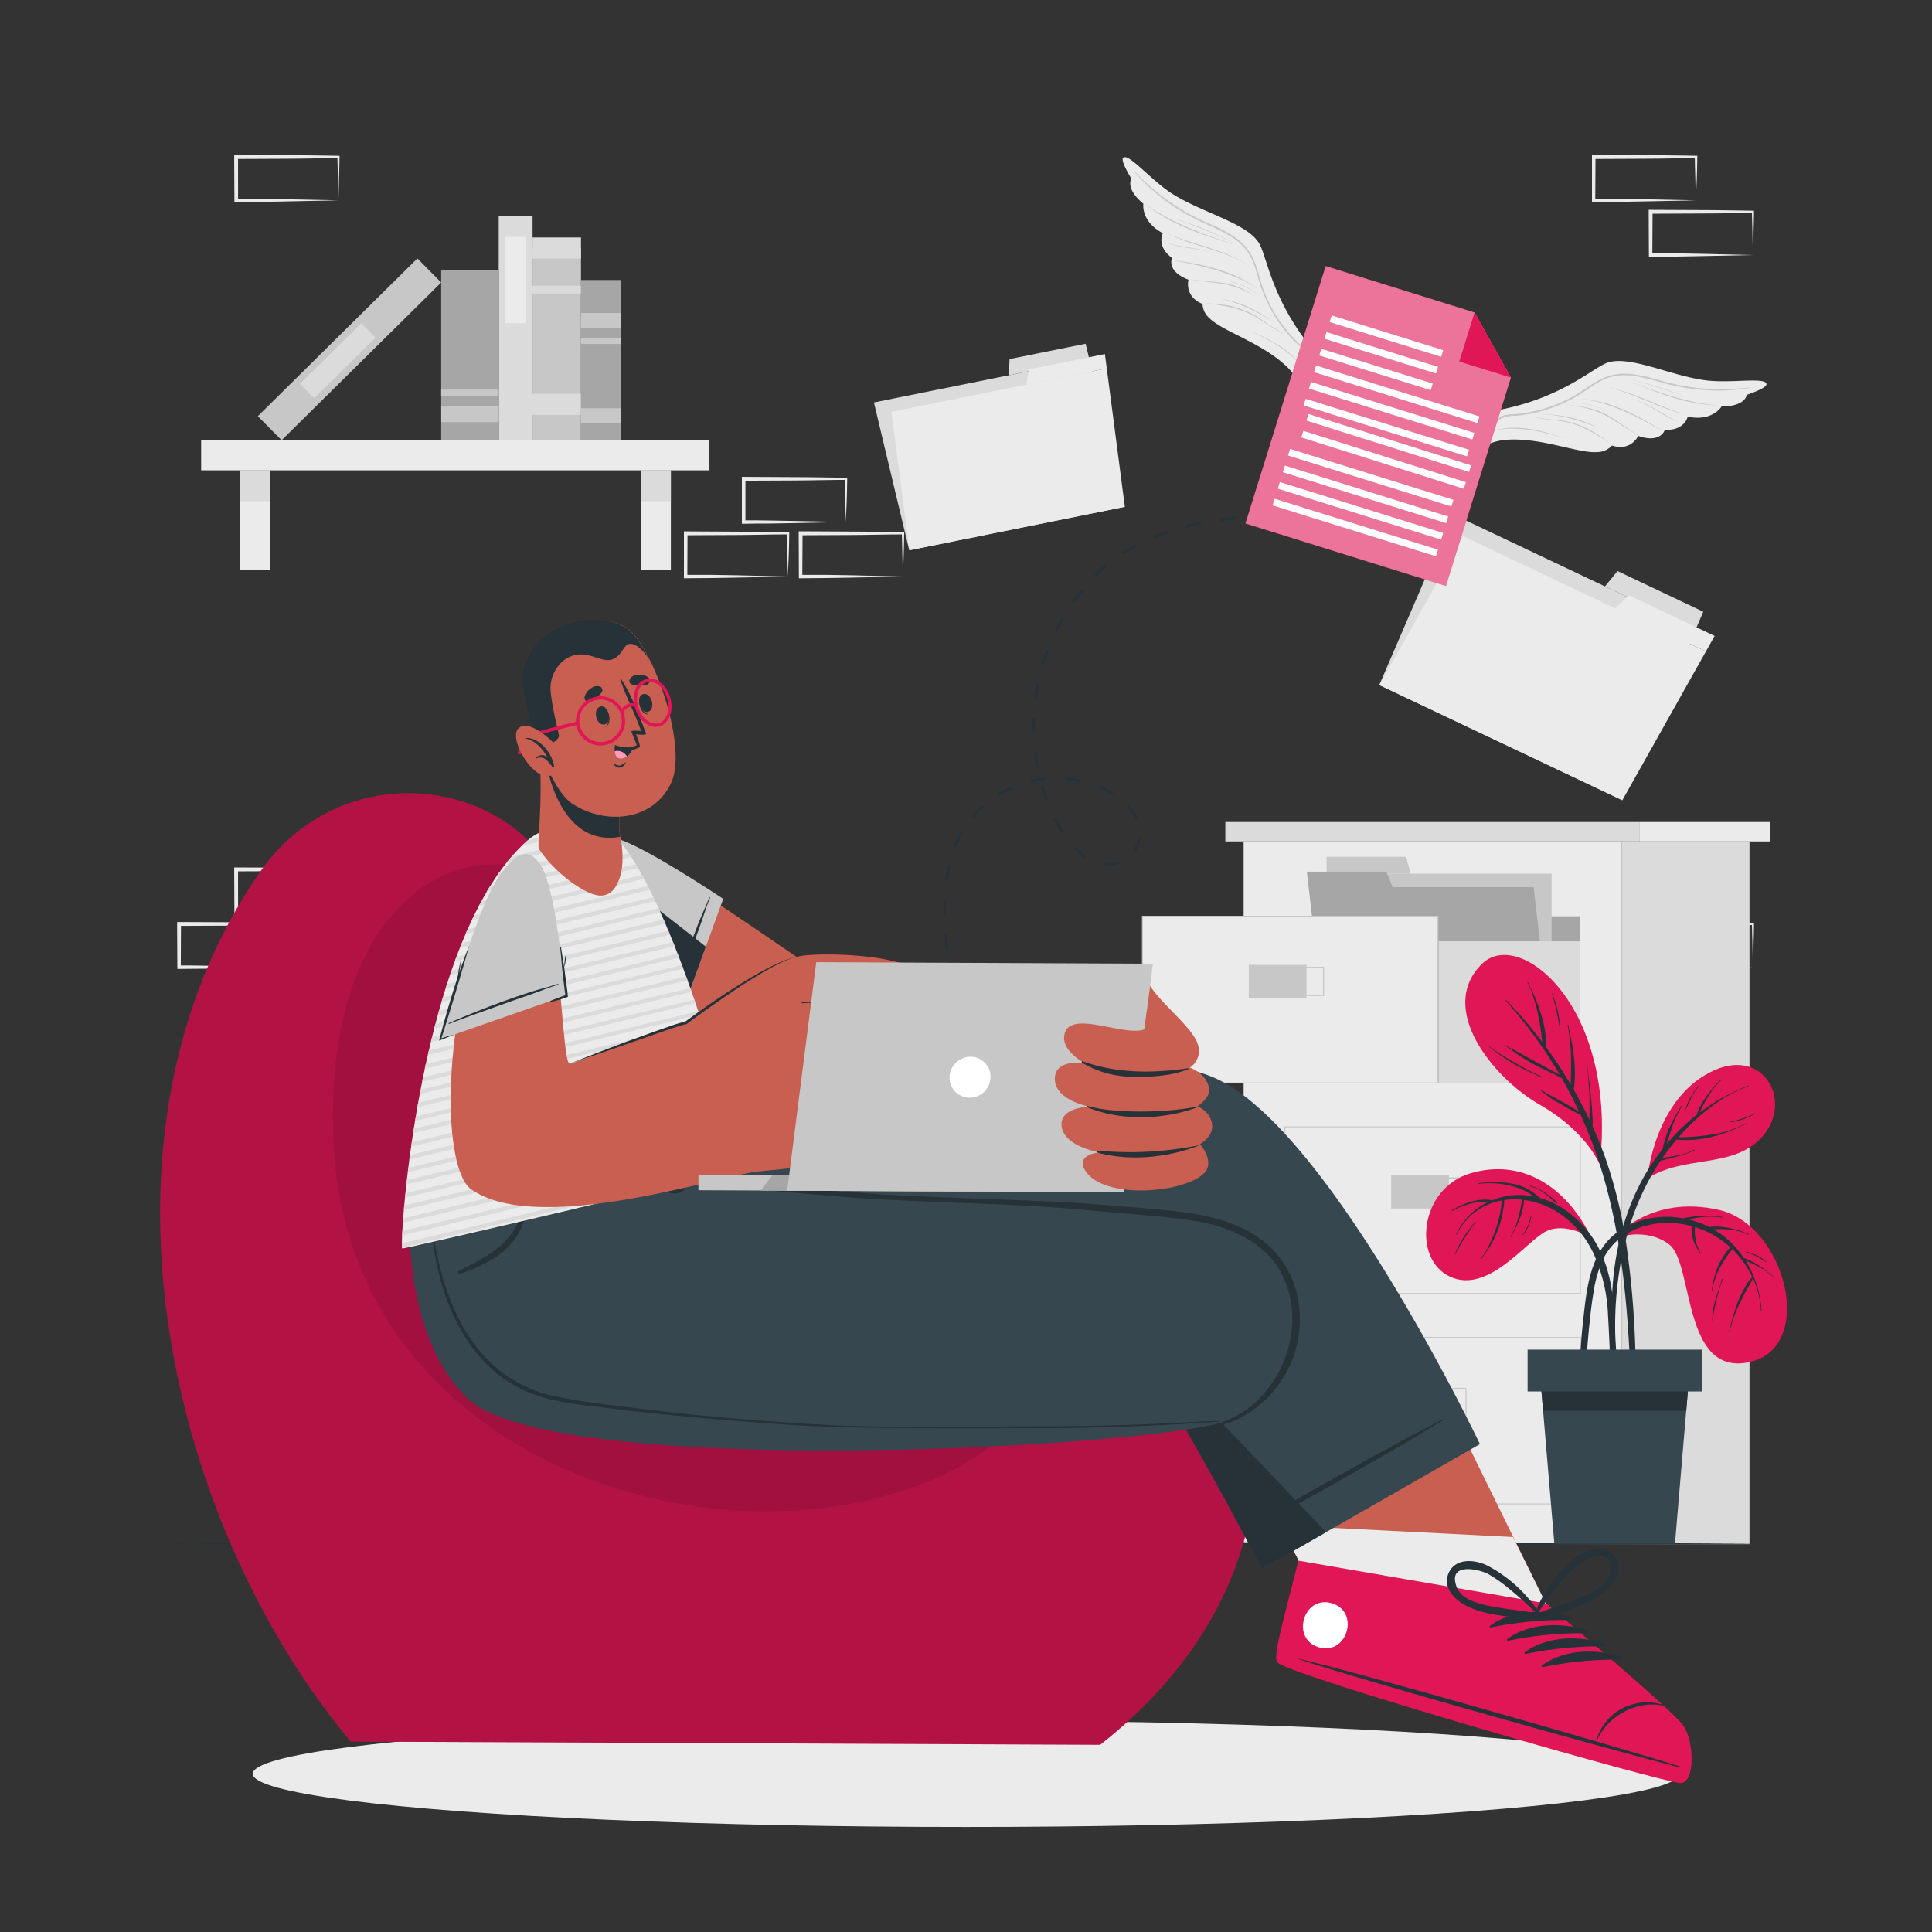 <svg xmlns="http://www.w3.org/2000/svg" viewBox="0 0 500 500"><rect x="0" y="0" width="500" height="500" fill="#333333" stroke="none"/><g id="freepik--background-complete--inject-85"><path d="M87.59,236.2l-13.12.28-6.66.11c-2.23,0-4.47,0-6.7.06h-.44v-.45L60.61,225v-.5h.5l13.24.06c4.42,0,8.83.12,13.24.17h.28V225c0,1.9-.09,3.79-.13,5.65Zm0,0-.14-5.65c0-1.87-.11-3.71-.13-5.54l.27.27c-4.41.06-8.82.16-13.24.17l-13.24.06.5-.5,0,11.19-.45-.44c2.18,0,4.36,0,6.55.05l6.58.11Z" style="fill:#ebebeb"></path><path d="M72.82,250.31l-13.12.28L53,250.7c-2.23.05-4.47,0-6.7.06H45.9v-.45l-.06-11.19v-.5h.5l13.24.06c4.41,0,8.83.12,13.24.17h.28v.27c0,1.9-.08,3.79-.13,5.65Zm0,0-.14-5.65c-.05-1.87-.11-3.71-.13-5.54l.27.27c-4.41.05-8.83.16-13.24.17l-13.24.06.5-.5-.05,11.19-.45-.45c2.18,0,4.36,0,6.55.06l6.58.11Z" style="fill:#ebebeb"></path><path d="M453.66,250.31l-13.13.28-6.66.11c-2.22.05-4.46,0-6.69.06h-.45v-.45l-.05-11.19v-.5h.5l13.24.06c4.41,0,8.83.12,13.24.17h.27v.27c0,1.9-.08,3.79-.13,5.65Zm0,0-.14-5.65c0-1.87-.12-3.71-.13-5.54l.27.27c-4.41.05-8.83.16-13.24.17l-13.24.06.5-.5-.06,11.19-.44-.45c2.18,0,4.36,0,6.54.06l6.58.11Z" style="fill:#ebebeb"></path><path d="M438.89,51.85l-13.13.27-6.66.12c-2.22,0-4.46,0-6.69,0H412v-.44l0-11.19v-.51h.51l13.24.06c4.41,0,8.82.11,13.24.16h.27v.27c0,1.89-.09,3.78-.13,5.65Zm0,0-.14-5.66c-.05-1.86-.12-3.7-.14-5.53l.28.27c-4.42,0-8.83.16-13.24.16l-13.24.06.5-.49-.06,11.19-.44-.45c2.18,0,4.35,0,6.54.05l6.58.12Z" style="fill:#ebebeb"></path><path d="M453.66,66l-13.13.28-6.66.12c-2.22,0-4.46,0-6.69.05h-.45V66l-.05-11.18v-.51h.5l13.24.06c4.41,0,8.83.11,13.24.16h.27v.27c0,1.89-.08,3.78-.13,5.65Zm0,0-.14-5.65c0-1.86-.12-3.7-.13-5.53l.27.27c-4.41.05-8.83.16-13.24.16l-13.24.06.5-.49L427.62,66l-.44-.44c2.18,0,4.36,0,6.54,0l6.58.12Z" style="fill:#ebebeb"></path><path d="M218.91,135.1l-13.13.28-6.66.11c-2.23,0-4.46,0-6.7.06H192v-.45l0-11.19v-.5h.5l13.24.07c4.42,0,8.83.11,13.24.16h.28v.27c0,1.9-.09,3.79-.13,5.66Zm0,0-.15-5.65c0-1.86-.11-3.71-.13-5.54l.27.28c-4.41,0-8.82.15-13.24.16l-13.24.06.5-.5,0,11.19-.45-.44c2.19,0,4.36,0,6.55.05l6.58.11Z" style="fill:#ebebeb"></path><path d="M233.68,149.21l-13.13.28-6.66.11c-2.22.05-4.46,0-6.69.06h-.45v-.45L206.7,138v-.5h.51l13.24.07c4.41,0,8.82.11,13.24.16H234V138c0,1.9-.09,3.79-.13,5.66Zm0,0-.15-5.65c0-1.86-.11-3.71-.13-5.54l.28.28c-4.42,0-8.83.15-13.24.16l-13.24.06.5-.5-.06,11.19-.44-.44c2.18,0,4.35,0,6.54,0l6.58.11Z" style="fill:#ebebeb"></path><path d="M203.91,149.21l-13.12.28-6.67.11c-2.22.05-4.46,0-6.69.06H177v-.45l0-11.19v-.5h.5l13.24.07c4.41,0,8.83.11,13.24.16h.28V138c0,1.9-.08,3.79-.13,5.66Zm0,0-.14-5.65c-.05-1.86-.11-3.71-.13-5.54l.27.28c-4.41,0-8.83.15-13.24.16l-13.24.06.5-.5-.05,11.19-.45-.44c2.18,0,4.36,0,6.55,0l6.58.11Z" style="fill:#ebebeb"></path><path d="M87.59,51.85l-13.12.27-6.66.12c-2.23,0-4.47,0-6.7,0h-.44v-.44l-.06-11.19v-.51h.5l13.24.06c4.42,0,8.83.11,13.24.16h.28v.27c0,1.89-.09,3.78-.13,5.65Zm0,0-.14-5.66c0-1.86-.11-3.7-.13-5.53l.27.27c-4.41,0-8.82.16-13.24.16l-13.24.06.5-.49,0,11.19-.45-.45c2.18,0,4.36,0,6.55.05l6.58.12Z" style="fill:#ebebeb"></path><rect x="321.85" y="217.76" width="97.79" height="181.87" style="fill:#ebebeb"></rect><rect x="317.12" y="212.74" width="107.26" height="5.02" style="fill:#dbdbdb"></rect><rect x="424.38" y="212.74" width="33.73" height="5.02" style="fill:#ebebeb"></rect><rect x="419.64" y="217.76" width="33.13" height="181.87" style="fill:#dbdbdb"></rect><path d="M409.12,334.87H332.38V291.5h76.74Zm-76.49-.25h76.24V291.75H332.63Z" style="fill:#c7c7c7"></path><rect x="360.04" y="304.18" width="14.94" height="8.59" style="fill:#c7c7c7"></rect><path d="M379.52,312.24H364.33V304.7h15.19ZM364.58,312h14.69v-7H364.58Z" style="fill:#c7c7c7"></path><path d="M409.12,389.35H332.38V346h76.74Zm-76.49-.25h76.24V346.23H332.63Z" style="fill:#c7c7c7"></path><rect x="360.04" y="358.66" width="14.94" height="8.59" style="fill:#c7c7c7"></rect><path d="M379.52,366.72H364.33v-7.54h15.19Zm-14.94-.25h14.69v-7H364.58Z" style="fill:#c7c7c7"></path><rect x="332.5" y="237.14" width="76.49" height="43.12" style="fill:#a6a6a6"></rect><rect x="343.32" y="226.1" width="58.23" height="42.21" style="fill:#c7c7c7"></rect><polygon points="363.89 221.73 343.32 221.73 343.32 226.1 365.07 226.1 363.89 221.73" style="fill:#c7c7c7"></polygon><polygon points="401.39 268.31 343.16 268.31 338.67 229.6 396.9 229.6 401.39 268.31" style="fill:#a6a6a6"></polygon><polygon points="358.78 225.59 338.21 225.59 338.67 229.6 360.43 229.6 358.78 225.59" style="fill:#a6a6a6"></polygon><rect x="295.66" y="237.14" width="76.49" height="43.12" style="fill:#ebebeb"></rect><path d="M372.27,280.39H295.53V237h76.74Zm-76.49-.25H372V237.27H295.78Z" style="fill:#c7c7c7"></path><rect x="323.19" y="249.7" width="14.94" height="8.59" style="fill:#c7c7c7"></rect><path d="M342.67,257.76H327.48v-7.54h15.19Zm-14.94-.25h14.69v-7H327.73Z" style="fill:#c7c7c7"></path><rect x="372.33" y="243.61" width="36.66" height="36.66" style="fill:#dbdbdb"></rect><rect x="52.05" y="113.91" width="131.55" height="7.81" transform="translate(235.66 235.63) rotate(180)" style="fill:#ebebeb"></rect><rect x="165.81" y="121.72" width="7.81" height="25.84" style="fill:#ebebeb"></rect><rect x="165.81" y="121.72" width="7.81" height="7.99" style="fill:#dbdbdb"></rect><rect x="62.03" y="121.72" width="7.81" height="25.84" style="fill:#ebebeb"></rect><rect x="62.03" y="121.72" width="7.81" height="7.99" style="fill:#dbdbdb"></rect><rect x="119.2" y="82.75" width="49.78" height="12.54" transform="translate(233.11 -55.07) rotate(90)" style="fill:#c7c7c7"></rect><rect x="141.35" y="57.93" width="5.47" height="12.54" transform="translate(208.29 -79.89) rotate(90)" style="fill:#dbdbdb"></rect><rect x="143.07" y="68.69" width="2.03" height="12.54" transform="translate(219.05 -69.13) rotate(90)" style="fill:#dbdbdb"></rect><rect x="140.57" y="97.6" width="5.47" height="14.1" transform="translate(247.95 -38.66) rotate(90)" style="fill:#dbdbdb"></rect><rect x="104.4" y="80.49" width="58.07" height="8.76" transform="translate(218.32 -48.56) rotate(90)" style="fill:#dbdbdb"></rect><rect x="122.31" y="69.84" width="22.34" height="5.26" transform="translate(205.94 -61.01) rotate(90)" style="fill:#ebebeb"></rect><rect x="61.42" y="86.01" width="58.07" height="8.76" transform="translate(218.33 91.1) rotate(135.33)" style="fill:#c7c7c7"></rect><rect x="76.25" y="90.73" width="22.34" height="5.26" transform="translate(215.22 98.3) rotate(135.33)" style="fill:#dbdbdb"></rect><rect x="99.57" y="84.43" width="44.11" height="14.88" transform="translate(213.49 -29.76) rotate(90)" style="fill:#a6a6a6"></rect><rect x="119.57" y="99.75" width="4.11" height="14.88" transform="translate(228.82 -14.44) rotate(90)" style="fill:#c7c7c7"></rect><rect x="120.83" y="94.2" width="1.59" height="14.88" transform="translate(223.26 -19.99) rotate(90)" style="fill:#c7c7c7"></rect><rect x="134.77" y="88.05" width="41.46" height="10.28" transform="translate(248.69 -62.3) rotate(90)" style="fill:#a6a6a6"></rect><rect x="153.56" y="102.46" width="3.86" height="10.28" transform="translate(263.09 -47.9) rotate(90)" style="fill:#c7c7c7"></rect><rect x="153.56" y="77.8" width="3.86" height="10.28" transform="translate(238.44 -72.55) rotate(90)" style="fill:#c7c7c7"></rect><rect x="154.75" y="83.13" width="1.5" height="10.28" transform="translate(243.77 -67.23) rotate(90)" style="fill:#c7c7c7"></rect><polygon points="235.31 142.41 291.05 131.17 281.91 92.92 226.17 104.16 235.31 142.41" style="fill:#dbdbdb"></polygon><polygon points="261.27 92.93 280.96 88.96 281.91 92.92 261.08 97.12 261.27 92.93" style="fill:#dbdbdb"></polygon><polygon points="235.37 142.4 291.11 131.16 286.43 95.34 230.69 106.58 235.37 142.4" style="fill:#ebebeb"></polygon><polygon points="266.25 95.6 285.95 91.63 286.43 95.34 265.61 99.54 266.25 95.6" style="fill:#ebebeb"></polygon><polygon points="356.95 177.27 419.79 207.07 438.84 162.89 376 133.1 356.95 177.27" style="fill:#dbdbdb"></polygon><polygon points="418.61 147.79 440.81 158.32 438.84 162.89 415.36 151.76 418.61 147.79" style="fill:#dbdbdb"></polygon><polygon points="357.01 177.31 419.86 207.1 441.5 168.57 378.66 138.78 357.01 177.31" style="fill:#ebebeb"></polygon><polygon points="421.54 154.05 443.75 164.58 441.5 168.57 418.02 157.44 421.54 154.05" style="fill:#ebebeb"></polygon></g><g id="freepik--Floor--inject-85"><polygon points="41.45 399.52 93.59 399.27 145.73 399.19 250 399.02 354.27 399.18 406.41 399.27 458.55 399.52 406.41 399.76 354.27 399.85 250 400.01 145.73 399.85 93.59 399.76 41.45 399.52" style="fill:#263238"></polygon></g><g id="freepik--Shadow--inject-85"><ellipse cx="250" cy="459.05" rx="184.58" ry="13.76" style="fill:#ebebeb"></ellipse></g><g id="freepik--Plant--inject-85"><path d="M411.9,320.43c-6.64-13.65-18.26-20.66-31.35-16.78s-15.12,22.12-5.34,26.73,19.54-8.85,24.7-11.61S411.9,320.43,411.9,320.43Z" style="fill:#E01656"></path><path d="M418.33,356.75c0-1.65-.1-3.29-.16-4.94-.12-3.28-.23-6.56-.35-9.85-.22-6-.87-11.9-3.36-17.44a27,27,0,0,0-10.53-12.13A21.79,21.79,0,0,0,398.4,310a12.88,12.88,0,0,0-6.46-3.55,26.15,26.15,0,0,0-9.21-.23c-.11,0-.11.18,0,.17a22.06,22.06,0,0,1,8.71.62,17.39,17.39,0,0,1,3.51,1.37,15.49,15.49,0,0,1,2,1.28,18.94,18.94,0,0,0-8,.08,18,18,0,0,0-2.77.92,8.51,8.51,0,0,0-2.18-.19,13,13,0,0,0-2.84.41,21.36,21.36,0,0,0-5.39,2.35c-.09,0,0,.2.1.15a19.72,19.72,0,0,1,5.25-2,16.44,16.44,0,0,1,2.7-.4c.51,0,1,0,1.51,0a17.38,17.38,0,0,0-8.47,8.44c0,.1.11.18.15.08a15.92,15.92,0,0,1,10.79-8.65c.29-.07.58-.11.88-.17a10.21,10.21,0,0,0-.14,1.32c-.09.67-.2,1.33-.34,2a32.73,32.73,0,0,1-1.06,4,31.77,31.77,0,0,1-1.59,3.87,18.5,18.5,0,0,1-2.21,3.74.09.09,0,1,0,.14.1c.78-1.23,1.7-2.37,2.42-3.65a27.47,27.47,0,0,0,1.77-3.81,25.14,25.14,0,0,0,1.17-4.09c.14-.73.26-1.47.34-2.22a5.09,5.09,0,0,0,.09-1.35,18.09,18.09,0,0,1,4.65-.1c-.59,3.26-1.21,6.65-3,9.48-.06.09.1.18.15.08a39.82,39.82,0,0,0,2.25-4.65,17.63,17.63,0,0,0,1.12-4.85,21.45,21.45,0,0,1,7.69,2.57,25.38,25.38,0,0,1,10.23,11.2,42.13,42.13,0,0,1,3.79,16.05c.44,7,.53,14,1.23,20.94,0,.45.76.61.85.09A25,25,0,0,0,418.33,356.75Z" style="fill:#263238"></path><path d="M403,311.29a7.35,7.35,0,0,0-1.5-1.39c-.55-.45-1.11-.89-1.69-1.28a12.58,12.58,0,0,0-3.77-1.75c-.11,0-.15.14,0,.17a10,10,0,0,1,3.72,1.83c.55.4,1.09.84,1.6,1.29a9.93,9.93,0,0,0,1.53,1.3A.12.12,0,0,0,403,311.29Z" style="fill:#263238"></path><path d="M381.8,316.24a38.74,38.74,0,0,0-3.05,4,24.12,24.12,0,0,0-2.26,4.48c0,.05.05.08.08,0a53.15,53.15,0,0,1,5.35-8.43C382,316.27,381.87,316.15,381.8,316.24Z" style="fill:#263238"></path><path d="M396.08,314.89a9.79,9.79,0,0,1-.75,2.47,15.87,15.87,0,0,1-1.27,2.18.05.05,0,0,0,.08.06,8.92,8.92,0,0,0,2.11-4.67C396.26,314.82,396.1,314.78,396.08,314.89Z" style="fill:#263238"></path><path d="M417.4,320.76s9.4-11.81,27.54-7.62c17.24,4,25.2,35.6,7.78,39.38S438.37,327,432,322.08C427.36,318.43,420.66,319.21,417.4,320.76Z" style="fill:#E01656"></path><path d="M459,330.4a35.9,35.9,0,0,0-3.74-2.86,16.47,16.47,0,0,0-4-2,23.14,23.14,0,0,0-7.85-7.41l.54,0a27.86,27.86,0,0,1,2.89,0,16.2,16.2,0,0,1,5.59,1.4c.11,0,.18-.12.08-.16a25.53,25.53,0,0,0-5.59-1.68,15.84,15.84,0,0,0-2.83-.25q-.76,0-1.53.09l-.29,0a24.14,24.14,0,0,0-5.23-1.93c.17,0,.34-.1.51-.13a24.17,24.17,0,0,1,2.68-.45,21,21,0,0,1,5.43.09c.11,0,.14-.16,0-.17a33.46,33.46,0,0,0-5.48-.23,23,23,0,0,0-4.57.6,24.16,24.16,0,0,0-3.3-.38c-6.33-.27-13.23,2.1-17.12,7.29s-4.66,12.15-5.35,18.43a140.87,140.87,0,0,0-.69,26.37c0,.52.77.42.79-.07.23-7.46.5-14.91,1.21-22.34.33-3.44.7-6.9,1.27-10.31a30.55,30.55,0,0,1,2.5-8.48,15.49,15.49,0,0,1,6.12-6.58,20.61,20.61,0,0,1,8.68-2.67,23.48,23.48,0,0,1,8.14.76,5.1,5.1,0,0,0-.05,1.61,8.92,8.92,0,0,0,.4,2,9.45,9.45,0,0,0,.76,1.76c.33.62.75,1.18,1.13,1.77.06.1.21,0,.14-.1a8.3,8.3,0,0,1-1.41-3.57,14.35,14.35,0,0,1-.21-1.85c0-.47,0-.94,0-1.4a23.76,23.76,0,0,1,7.92,4.18c.44.35.87.72,1.28,1.11a8.52,8.52,0,0,0-1.53,1.89,18.4,18.4,0,0,0-1.62,2.87,24.5,24.5,0,0,0-1.67,6.31.09.09,0,0,0,.17,0,18.24,18.24,0,0,1,2.06-6,23.1,23.1,0,0,1,1.61-2.65c.3-.44.62-.87.95-1.29.18-.23.37-.45.54-.7a25.06,25.06,0,0,1,5.15,7.25h0a12.49,12.49,0,0,0-2.12,3.06,27.23,27.23,0,0,0-1.7,3.63,60.94,60.94,0,0,0-2.17,7.4.09.09,0,0,0,.17,0,31.18,31.18,0,0,1,2.58-7.29q.81-1.69,1.71-3.36a30.29,30.29,0,0,0,1.71-3.17,23.37,23.37,0,0,1,2.07,8.4c0,.12.18.1.17,0a29.31,29.31,0,0,0-4.07-12.9c1.11.48,2.22.93,3.29,1.51a18.3,18.3,0,0,1,3.77,2.65C458.92,330.61,459,330.48,459,330.4Z" style="fill:#263238"></path><path d="M445.65,331.07c-.55,1.79-1.23,3.53-1.72,5.34a20.54,20.54,0,0,0-.8,5.34c0,.05.07.05.08,0a51.81,51.81,0,0,1,2.6-10.62A.09.09,0,1,0,445.65,331.07Z" style="fill:#263238"></path><path d="M457.14,326.63a10.22,10.22,0,0,0-2.4-1.72,18.35,18.35,0,0,0-2.78-1c-.11,0-.15.15,0,.17a10.9,10.9,0,0,1,2.67,1.1,20.21,20.21,0,0,1,2.47,1.52A.06.06,0,0,0,457.14,326.63Z" style="fill:#263238"></path><path d="M426.33,305s1.74-21.22,17.52-28.1c13.17-5.74,20.71,9.06,11.4,18.13C447.71,302.34,435.63,299,426.33,305Z" style="fill:#E01656"></path><path d="M452.33,281a65.25,65.25,0,0,0-7,3.33,51.8,51.8,0,0,0-5.44,3.61c.26-.54.49-1.1.75-1.62.41-.82.85-1.62,1.34-2.4a22.4,22.4,0,0,1,3.48-4.4c.08-.08-.05-.2-.13-.12a35.31,35.31,0,0,0-3.66,4.26,24.72,24.72,0,0,0-1.5,2.4,10,10,0,0,0-1.06,2.44,1.09,1.09,0,0,1-.17.13,52,52,0,0,0-7.54,7.37c.05-.2.09-.41.14-.6q.45-1.56,1-3.09a26.53,26.53,0,0,1,2.85-6.19c.06-.09-.09-.18-.15-.08a49.77,49.77,0,0,0-3.3,6,21.89,21.89,0,0,0-1.09,3.13,13.82,13.82,0,0,0-.52,2.13c-.68.87-1.36,1.75-2,2.66-6.77,9.64-10.17,21.31-11,33a101.18,101.18,0,0,0-.17,10.45,65.75,65.75,0,0,0,.92,10.49.19.19,0,0,0,.38-.06c-.07-3.06-.39-6.12-.45-9.19a91.32,91.32,0,0,1,.3-9.21,85.47,85.47,0,0,1,3.44-18.06,64.88,64.88,0,0,1,8-17c.66-.13,1.32-.31,2-.48s1.57-.4,2.36-.62a23.92,23.92,0,0,0,4.4-1.61c.09-.05,0-.21-.09-.15a14.12,14.12,0,0,1-4.47,1.54c-1.23.24-2.51.41-3.75.69a57.2,57.2,0,0,1,3.67-4.82,27.7,27.7,0,0,0,9-.67,37.47,37.47,0,0,0,4.59-1.43c1.58-.61,3.08-1.39,4.64-2.05a.09.09,0,1,0-.08-.15,26.57,26.57,0,0,1-9.09,3,57.94,57.94,0,0,1-8.52.7c1.12-1.29,2.28-2.54,3.52-3.72,4.14-3.94,9.06-7.57,14.52-9.46C452.49,281.12,452.43,281,452.33,281Z" style="fill:#263238"></path><path d="M439.49,281.06a23.92,23.92,0,0,0-1.93,2.83,14.45,14.45,0,0,0-1.39,3.29s0,.06.06,0c.53-1,1-2.12,1.5-3.15a15.64,15.64,0,0,1,1.89-2.87C439.69,281.09,439.56,281,439.49,281.06Z" style="fill:#263238"></path><path d="M454.16,288.12a15.76,15.76,0,0,1-3.23,1.35,28.67,28.67,0,0,1-3.3.89,0,0,0,0,0,0,.09,16,16,0,0,0,3.41-.75,28.48,28.48,0,0,0,3.19-1.43C454.35,288.22,454.26,288.07,454.16,288.12Z" style="fill:#263238"></path><path d="M414.07,301.16c-.1.92-2.39-7.7-15.73-15.35-12.12-7-26.58-25-14.7-36.46C393.23,240.13,418.49,260.23,414.07,301.16Z" style="fill:#E01656"></path><path d="M423.25,350.6a236,236,0,0,0-2.12-26.83,121.44,121.44,0,0,0-5.63-24c-1-2.8-2.13-5.56-3.36-8.28a18.69,18.69,0,0,0-.06-3.18c-.06-1.35-.18-2.71-.31-4.06s-.26-2.71-.42-4.06-.45-2.7-.51-4.05c0-.12-.19-.1-.17,0a28,28,0,0,1,.48,4.29c.11,1.31.18,2.62.22,3.93s0,2.63,0,3.94c0,.47,0,1-.05,1.48-1.25-2.65-2.6-5.26-4.05-7.8.9-5.53-.27-11.31-1.4-16.72,0-.11-.19-.06-.17.05a46.57,46.57,0,0,1,.88,8.57c.05,2.27-.05,4.55-.06,6.82-.32-.55-.64-1.09-1-1.63q-2.59-4.24-5.54-8.28a13,13,0,0,0-.13-3.94,30.49,30.49,0,0,0-1-4.31,43.68,43.68,0,0,0-1.47-4.16c-.58-1.41-1.35-2.73-1.91-4.14a.09.09,0,1,0-.16.07,20.16,20.16,0,0,1,1.67,4.18,37.29,37.29,0,0,1,1.1,4.15c.28,1.41.51,2.82.71,4.24.13.93.21,1.91.37,2.85a102.93,102.93,0,0,0-9.34-10.87c-.08-.08-.19.05-.12.13a122.47,122.47,0,0,1,13.56,18.45l.43.74c-.73-.46-1.58-.82-2.27-1.21q-1.93-1.08-3.89-2.13l-3.78-2.07c-.64-.36-1.28-.73-1.94-1.07a15.5,15.5,0,0,1-2.26-1.25c-.1-.08-.21.08-.1.13,1.28.71,2.42,1.76,3.66,2.55s2.51,1.56,3.8,2.28c2.38,1.33,4.95,2.28,7.29,3.65,1.62,2.83,3.11,5.74,4.49,8.7q-2.13-1.36-4.34-2.59-1.41-.79-2.85-1.56a13.36,13.36,0,0,1-2.69-1.62.09.09,0,0,0-.12.13,25.69,25.69,0,0,0,5.13,3.56c1.71,1,3.45,2,5.23,2.84,1.42,3.13,2.72,6.31,3.86,9.55,5.61,15.9,7.68,32.78,8.66,49.54.3,5,.45,10,.51,15s-.2,10-.19,15c0,.14.24.18.26,0,.6-4.43.71-8.94.9-13.41S423.35,355.14,423.25,350.6Z" style="fill:#263238"></path><path d="M399,278.62a66.06,66.06,0,0,1-7.09-3.67,76.32,76.32,0,0,1-6.73-4.27s-.08,0,0,.06a56.65,56.65,0,0,0,6.46,4.52,65.57,65.57,0,0,0,7.32,3.51C399,278.81,399.11,278.66,399,278.62Z" style="fill:#263238"></path><path d="M402.88,260.64c-.2-.77-.44-1.53-.71-2.29a.08.08,0,0,0,0-.09c-.17-.43-.35-.86-.52-1.28a1.26,1.26,0,0,0-.07-.16,2.44,2.44,0,0,0-.1-.24s0,0,0,0,.09.3.13.44a2.33,2.33,0,0,0,.07.25,63.62,63.62,0,0,1,2,9.06c0,.09.16.1.16,0A31.43,31.43,0,0,0,402.88,260.64Z" style="fill:#263238"></path><polygon points="437.35 353.82 436.39 365.1 433.48 399.52 402.26 399.52 399.35 365.1 398.4 353.82 437.35 353.82" style="fill:#37474f"></polygon><polygon points="437.35 353.82 436.39 365.1 399.35 365.1 398.4 353.82 437.35 353.82" style="fill:#263238"></polygon><rect x="395.34" y="349.29" width="45.07" height="10.82" style="fill:#37474f"></rect></g><g id="freepik--File--inject-85"><path d="M232.55,275.28l-.41-.62c.49-.33,1-.66,1.43-1l.43.61C233.54,274.61,233.05,275,232.55,275.28Zm5.33-4.24-.52-.53a28.43,28.43,0,0,0,2.61-2.95l.59.45A26,26,0,0,1,237.88,271Zm5.29-7.37-.68-.32a22.45,22.45,0,0,0,1.33-3.69l.73.19A24.07,24.07,0,0,1,243.17,263.67Zm2.24-8.8-.74-.07c.11-1.23.17-2.53.17-4h.75C245.59,252.3,245.53,253.62,245.41,254.87Zm-.72-9c-.06-1-.12-2-.19-3l-.06-1,.75-.05.06,1c.07,1,.13,2,.19,3Zm-.5-9c0-.81,0-1.61,0-2.42,0-.53,0-1.07,0-1.6h.75c0,.53,0,1.06,0,1.59,0,.8,0,1.6,0,2.39Zm1.1-9-.74-.1a37.7,37.7,0,0,1,.73-4l.73.18A38.32,38.32,0,0,0,245.29,227.92Zm41.43-3.77a9.09,9.09,0,0,1-1.15-.07l.08-.74a9.87,9.87,0,0,0,1.07.06h0a8.44,8.44,0,0,0,2.7-.44l.24.71a9,9,0,0,1-2.94.48Zm-6-1.85a17.31,17.31,0,0,1-3.05-2.72l.56-.5a16.17,16.17,0,0,0,2.91,2.6Zm13.06-1.68-.61-.44a7.67,7.67,0,0,0,1.38-3.51l.74.09A8.49,8.49,0,0,1,293.82,220.62Zm-46.31-1.3-.69-.28a31.36,31.36,0,0,1,1.76-3.64l.65.37A32.33,32.33,0,0,0,247.51,219.32Zm27.17-3.78c-.69-1.1-1.36-2.28-2-3.52l.67-.34a38.86,38.86,0,0,0,1.95,3.45ZM293.83,212a12,12,0,0,0-2.17-3.19l.55-.51a12.64,12.64,0,0,1,2.3,3.39ZM252,211.72l-.58-.48a27.69,27.69,0,0,1,2.81-2.92l.5.56A26.17,26.17,0,0,0,252,211.72Zm18.65-4.32c-.47-1.24-.9-2.53-1.27-3.83l.72-.21c.37,1.28.79,2.55,1.25,3.77Zm-12-1.46-.39-.64a27.71,27.71,0,0,1,3.59-1.86l.3.69A27.56,27.56,0,0,0,258.72,205.94Zm29.12-.17c-.34-.21-.69-.41-1-.61-.8-.43-1.63-.82-2.47-1.17l.29-.69c.86.36,1.71.76,2.53,1.2l1.09.63Zm-20.94-3.18-.17-.73a29.86,29.86,0,0,1,4-.64l.07.74A30.3,30.3,0,0,0,266.9,202.59Zm12.72-.08a28.44,28.44,0,0,0-3.9-.58l.06-.75a30.07,30.07,0,0,1,4,.6Zm-11.39-3.83c-.26-1.3-.47-2.64-.63-4l.74-.09c.16,1.31.37,2.63.63,3.92Zm-1-9c0-.62,0-1.24,0-1.87s0-1.43,0-2.16l.75,0c0,.72,0,1.43,0,2.13s0,1.23,0,1.84Zm1.17-8.94-.74-.1c.17-1.33.4-2.67.67-4l.73.15C268.78,178.11,268.56,179.43,268.38,180.75Zm1.88-8.73-.72-.22c.39-1.28.83-2.56,1.31-3.81l.7.27C271.08,169.49,270.65,170.76,270.26,172Zm3.29-8.3-.68-.33c.6-1.2,1.24-2.4,1.91-3.55l.65.38C274.76,161.36,274.13,162.53,273.55,163.72Zm4.56-7.68-.61-.43c.75-1.08,1.57-2.16,2.41-3.22l.59.47C279.66,153.91,278.86,155,278.11,156Zm5.67-6.89-.53-.53c.93-.94,1.94-1.86,3-2.72l.48.58A39.34,39.34,0,0,0,283.78,149.15Zm6.93-5.59-.41-.63c1.11-.72,2.28-1.4,3.47-2l.36.66C293,142.18,291.8,142.85,290.71,143.56Zm7.9-4.13-.29-.69c1.21-.51,2.48-1,3.77-1.42l.24.71C301.06,138.46,299.81,138.93,298.61,139.43Zm8.48-2.82-.18-.72c1.27-.33,2.59-.63,3.92-.89l.14.73C309.66,136,308.35,136.29,307.09,136.61Zm8.8-1.7-.1-.74c1.3-.18,2.64-.33,4-.46l.07.75C318.51,134.58,317.18,134.73,315.89,134.91Zm21.85-.35s-1.49-.2-4-.34l.05-.75c2.49.14,4,.34,4,.34Zm-12.92-.42,0-.75c1.23,0,2.47-.07,3.7-.07h.32v.75h-.31C327.27,134.07,326,134.1,324.82,134.14Z" style="fill:#263238"></path><path d="M339.45,90.12c-10-12.36-11.36-22.63-13.36-26.71-2.65-5.43-14.4-8.14-22.29-13C298.14,47,292,39.37,290.65,40.87c-.71.8,2.16,5.38,2.16,5.38s-1.73,2.49,3.09,6.47c0,0-.75,4.53,5.05,7.64,0,0-1.8,3.33,2.37,6.39,0,0-1.57,3.43,4.26,5.64,0,0-1.19,4.31,3.63,6.27A5.11,5.11,0,0,0,313,82.35c3.46,3.42,13.07,6.15,19.72,12.25,4.81,4.4,4.38,8.94,5.27,9.14a2.15,2.15,0,0,0,2.66-1.45S340.72,91.68,339.45,90.12Z" style="fill:#ebebeb"></path><path d="M338.52,93.31a8.32,8.32,0,0,0-.38-1.9,4.79,4.79,0,0,0-.91-1.45c-.81-.92-1.77-1.72-2.61-2.62a37.19,37.19,0,0,1-7.71-12.58c-.85-2.37-1.34-4.86-2.31-7.19A13.62,13.62,0,0,0,320.4,62a30,30,0,0,0-6-3.47c-2.26-1-4.54-2-6.73-3.21A56,56,0,0,1,295,45.75c-.46-.47-.92-.93-1.37-1.42-.05-.06-.13,0-.08.08a50.78,50.78,0,0,0,5.6,5.57,53.63,53.63,0,0,0,6.42,4.6,62.16,62.16,0,0,0,6.74,3.47,51.36,51.36,0,0,1,6.32,3.21,14.25,14.25,0,0,1,4.86,4.87c1.25,2.22,1.77,4.74,2.52,7.14A38,38,0,0,0,332.91,86c.78.94,1.61,1.85,2.48,2.71a8.65,8.65,0,0,1,2.35,2.83,10.06,10.06,0,0,1,.41,2c.11.74.21,1.47.32,2.21.22,1.44.41,2.89.66,4.32.13.73.25,1.46.39,2.19,0,0,.07,0,.06,0C339.33,99.27,338.91,96.29,338.52,93.31Z" style="fill:#c7c7c7"></path><path d="M318.93,63.14c-3.13-1.07-6.26-2.15-9.33-3.39a71.25,71.25,0,0,1-8.84-4.16,37.11,37.11,0,0,1-4.66-3.07s-.07,0,0,0A40.78,40.78,0,0,0,300,55.41q2.12,1.32,4.34,2.41a77,77,0,0,0,9.24,3.63c1.77.6,3.55,1.17,5.33,1.73A0,0,0,0,0,318.93,63.14Z" style="fill:#c7c7c7"></path><path d="M322.67,68.31a43,43,0,0,0-8-3.59c-2.78-1-5.62-1.76-8.4-2.72a49.81,49.81,0,0,1-4.72-1.8s-.06,0,0,0c1.31.63,2.64,1.22,4,1.73s2.79,1,4.2,1.44c2.81.9,5.64,1.76,8.4,2.82a33.52,33.52,0,0,1,4.49,2.13S322.7,68.33,322.67,68.31Z" style="fill:#c7c7c7"></path><path d="M323.75,69.35s0,0,0,.05A0,0,0,1,0,323.75,69.35Z" style="fill:#c7c7c7"></path><path d="M325.43,74.77a30,30,0,0,0-7.58-4.18,52,52,0,0,0-8.76-2.37c-1.73-.34-3.47-.61-5.22-.87,0,0,0,.05,0,.05,3,.61,6,1.19,9,2a49.32,49.32,0,0,1,8.33,2.93,25.47,25.47,0,0,1,4.21,2.49S325.44,74.77,325.43,74.77Z" style="fill:#c7c7c7"></path><path d="M327.27,78.11c-1.12-.71-2.25-1.42-3.4-2.09a25.87,25.87,0,0,0-3.52-1.79,18.14,18.14,0,0,0-3.76-1c-1.36-.22-2.74-.33-4.11-.47-1.55-.16-3.1-.3-4.65-.45a0,0,0,1,0,0,0l4.1.56c1.33.18,2.67.33,4,.53a22,22,0,0,1,3.85.91,33.13,33.13,0,0,1,3.68,1.58c1.31.64,2.56,1.43,3.81,2.19C327.27,78.14,327.28,78.12,327.27,78.11Z" style="fill:#c7c7c7"></path><path d="M332.27,86.4c-1.29-.76-2.57-1.53-3.82-2.35s-2.43-1.72-3.71-2.46a22.84,22.84,0,0,0-8.18-2.72,34.46,34.46,0,0,0-4.87-.34s0,0,0,0A41.77,41.77,0,0,1,320.22,80a22.36,22.36,0,0,1,4,1.6c1.3.68,2.5,1.53,3.73,2.32,1.39.9,2.82,1.75,4.29,2.51C332.27,86.43,332.28,86.4,332.27,86.4Z" style="fill:#c7c7c7"></path><path d="M331.27,84.81A37.45,37.45,0,0,0,326,81a27.67,27.67,0,0,0-6-2.72c-1.17-.37-2.37-.67-3.57-.93,0,0,0,.05,0,.06a35.41,35.41,0,0,1,6.16,2.15,38.63,38.63,0,0,1,5.68,3,31.38,31.38,0,0,1,3,2.26S331.28,84.82,331.27,84.81Z" style="fill:#c7c7c7"></path><path d="M315.42,66.27c-3.2-1.76-6.93-2-10.45-2.68a30.8,30.8,0,0,1-3-.71,0,0,0,0,0,0,0c3.4,1.29,7.1,1.28,10.58,2.24a15,15,0,0,1,2.9,1.12S315.43,66.27,315.42,66.27Z" style="fill:#c7c7c7"></path><path d="M320.5,63.59A72.27,72.27,0,0,0,308.29,58c-1.2-.41-2.4-.77-3.6-1.14,0,0-.05,0,0,.06,2.16.66,4.28,1.45,6.38,2.28s4.08,1.69,6.07,2.66c1.14.55,2.25,1.12,3.36,1.73C320.5,63.61,320.51,63.59,320.5,63.59Z" style="fill:#c7c7c7"></path><path d="M326.44,76.8a21.46,21.46,0,0,0-4-2.56,23.28,23.28,0,0,0-4.5-1.63s-.05,0,0,.06a24.7,24.7,0,0,1,8.53,4.15S326.45,76.81,326.44,76.8Z" style="fill:#c7c7c7"></path><path d="M337.21,95.28a20.21,20.21,0,0,0-5-5.06,37.06,37.06,0,0,0-6.37-3.54c-1.26-.56-2.55-1.08-3.84-1.59,0,0-.06,0,0,0a61.18,61.18,0,0,1,6.55,3.1,32.51,32.51,0,0,1,5.88,4.05,18.93,18.93,0,0,1,2.72,3S337.23,95.3,337.21,95.28Z" style="fill:#c7c7c7"></path><path d="M388.14,106.06c15.61-3.08,23.22-10.1,27.36-12,5.52-2.47,16.28,3,25.44,4.3,6.58,1,16.17-.91,16.22,1.08,0,1.08-5.1,2.75-5.1,2.75s-.27,3-6.51,3c0,0-2.33,4-8.78,2.64,0,0-.75,3.71-5.91,3.38,0,0-1,3.65-6.89,1.61,0,0-1.85,4.08-6.8,2.49a5.13,5.13,0,0,1-3.74,1.69c-4.84.41-14-3.64-23-3.22-6.5.31-9.08,4.06-9.89,3.65a2.16,2.16,0,0,1-1.12-2.82S386.16,106.44,388.14,106.06Z" style="fill:#ebebeb"></path><path d="M386.81,109.11a8.34,8.34,0,0,1,1.5-1.22,4.78,4.78,0,0,1,1.64-.53c1.21-.19,2.46-.19,3.68-.34a37.34,37.34,0,0,0,14-4.73c2.17-1.27,4.15-2.87,6.38-4a13.53,13.53,0,0,1,6.77-1.57,29.17,29.17,0,0,1,6.82,1.17c2.41.64,4.78,1.35,7.22,1.84a56.16,56.16,0,0,0,15.9.76c.66-.06,1.31-.12,2-.21.08,0,.09.1,0,.12a51.83,51.83,0,0,1-7.87.69,53.15,53.15,0,0,1-7.87-.59,62.22,62.22,0,0,1-7.4-1.64,49.72,49.72,0,0,0-6.91-1.58,14.1,14.1,0,0,0-6.85.62c-2.38.91-4.39,2.51-6.51,3.87a37.71,37.71,0,0,1-13.46,5.35c-1.2.23-2.42.39-3.63.5a8.61,8.61,0,0,0-3.63.66,10,10,0,0,0-1.6,1.3L385.27,111c-1.09,1-2.16,2-3.27,2.9l-1.7,1.43s-.06,0,0,0C382.37,113.17,384.6,111.15,386.81,109.11Z" style="fill:#c7c7c7"></path><path d="M421.18,98.48c3.09,1.18,6.18,2.36,9.34,3.37a70.21,70.21,0,0,0,9.45,2.47,38.2,38.2,0,0,0,5.54.63s0,0,0,0a41.63,41.63,0,0,1-4.86-.34c-1.64-.23-3.27-.54-4.88-.93a75.89,75.89,0,0,1-9.42-3.13c-1.74-.68-3.47-1.37-5.2-2.09C421.14,98.5,421.16,98.47,421.18,98.48Z" style="fill:#c7c7c7"></path><path d="M415,100.06a43.23,43.23,0,0,1,8.43,2.35c2.76,1,5.44,2.25,8.2,3.29,1.57.6,3.15,1.19,4.78,1.64,0,0,0,.06,0,0-1.42-.35-2.82-.75-4.19-1.23s-2.77-1-4.15-1.59c-2.73-1.1-5.46-2.26-8.26-3.21a33.29,33.29,0,0,0-4.81-1.24S415,100.05,415,100.06Z" style="fill:#c7c7c7"></path><path d="M413.5,100.16s0,.06,0,0S413.47,100.15,413.5,100.16Z" style="fill:#c7c7c7"></path><path d="M408.74,103.25a30.06,30.06,0,0,1,8.5,1.64,52.55,52.55,0,0,1,8.25,3.79c1.54.85,3.05,1.76,4.56,2.67,0,0,0,.07,0,.05-2.7-1.46-5.4-3-8.18-4.27a49.87,49.87,0,0,0-8.27-3.09,25.58,25.58,0,0,0-4.83-.77S408.73,103.25,408.74,103.25Z" style="fill:#c7c7c7"></path><path d="M405.19,104.64c1.31.17,2.63.34,3.94.57a25.39,25.39,0,0,1,3.86.88,18.26,18.26,0,0,1,3.53,1.64c1.18.71,2.31,1.5,3.45,2.26,1.3.87,2.58,1.76,3.87,2.64,0,0,0,.07,0,.05l-3.51-2.2c-1.13-.72-2.26-1.45-3.41-2.15a21.27,21.27,0,0,0-3.54-1.77,33.92,33.92,0,0,0-3.84-1.15c-1.42-.34-2.88-.53-4.33-.75C405.17,104.66,405.18,104.64,405.19,104.64Z" style="fill:#c7c7c7"></path><path d="M396,107.8c1.48.25,2.95.47,4.43.64s3,.24,4.44.49a23.06,23.06,0,0,1,8,3.15,33.55,33.55,0,0,1,3.95,2.85s0,.06,0,0a41,41,0,0,0-7.45-4.37,21.84,21.84,0,0,0-4.1-1.34c-1.44-.31-2.9-.43-4.36-.61-1.64-.2-3.28-.46-4.9-.82C396,107.82,396,107.8,396,107.8Z" style="fill:#c7c7c7"></path><path d="M397.82,107.22a37.41,37.41,0,0,1,6.52.43,27.58,27.58,0,0,1,6.31,1.73A34,34,0,0,1,414,111s0,.06,0,0a35.74,35.74,0,0,0-6.12-2.29,38.52,38.52,0,0,0-6.3-1.31,30.78,30.78,0,0,0-3.72-.17A0,0,0,0,1,397.82,107.22Z" style="fill:#c7c7c7"></path><path d="M421.87,103.13c3.59.7,6.63,2.86,9.75,4.63a28.66,28.66,0,0,0,2.77,1.39s0,.06,0,0c-3.45-1.18-6.28-3.56-9.58-5a14.48,14.48,0,0,0-2.93-1S421.86,103.13,421.87,103.13Z" style="fill:#c7c7c7"></path><path d="M419.69,97.82a73.31,73.31,0,0,1,12.94,3.54c1.18.45,2.34.94,3.49,1.43,0,0,0,.07,0,0-2.08-.87-4.22-1.62-6.37-2.33s-4.22-1.32-6.36-1.85c-1.22-.3-2.45-.58-3.69-.82C419.67,97.84,419.67,97.82,419.69,97.82Z" style="fill:#c7c7c7"></path><path d="M406.66,104.16a22.22,22.22,0,0,1,4.74.61,23.31,23.31,0,0,1,4.5,1.64s0,.06,0,0a24.87,24.87,0,0,0-9.21-2.28S406.65,104.16,406.66,104.16Z" style="fill:#c7c7c7"></path><path d="M386.56,111.46a20.23,20.23,0,0,1,7.05-.71,36.25,36.25,0,0,1,7.15,1.36c1.34.38,2.66.81,4,1.24,0,0,0,.06,0,.05a62.69,62.69,0,0,0-7-1.81,32.72,32.72,0,0,0-7.12-.65,18.13,18.13,0,0,0-4,.57S386.53,111.47,386.56,111.46Z" style="fill:#c7c7c7"></path><polygon points="374.21 151.65 322.32 135.47 343.09 68.86 381.62 80.87 391.02 97.73 374.21 151.65" style="fill:#E01656"></polygon><polygon points="374.21 151.65 322.32 135.47 343.09 68.86 381.62 80.87 391.02 97.73 374.21 151.65" style="fill:#fff;opacity:0.4"></polygon><polygon points="381.62 80.87 391.02 97.73 377.66 93.56 381.62 80.87" style="fill:#E01656"></polygon><rect x="343.71" y="86.07" width="30.22" height="1.79" transform="translate(675.5 276.78) rotate(-162.69)" style="fill:#fff"></rect><rect x="342.37" y="90.39" width="30.22" height="1.79" transform="translate(671.59 284.82) rotate(-162.69)" style="fill:#fff"></rect><rect x="341.02" y="94.7" width="30.22" height="1.79" transform="translate(667.67 292.86) rotate(-162.69)" style="fill:#fff"></rect><rect x="339.36" y="101.11" width="44.28" height="1.79" transform="translate(676.25 306.99) rotate(-162.69)" style="fill:#fff"></rect><rect x="338.01" y="105.43" width="44.28" height="1.79" transform="translate(672.33 315.03) rotate(-162.68)" style="fill:#fff"></rect><rect x="336.67" y="109.75" width="44.28" height="1.79" transform="translate(668.42 323.06) rotate(-162.69)" style="fill:#fff"></rect><rect x="335.32" y="114.07" width="44.28" height="1.79" transform="matrix(-0.95, -0.3, 0.3, -0.95, 664.5, 331.1)" style="fill:#fff"></rect><rect x="333.97" y="118.38" width="44.28" height="1.79" transform="matrix(-0.95, -0.3, 0.3, -0.95, 660.59, 339.14)" style="fill:#fff"></rect><rect x="332.63" y="122.7" width="44.28" height="1.79" transform="translate(656.67 347.18) rotate(-162.69)" style="fill:#fff"></rect><rect x="331.28" y="127.02" width="44.28" height="1.79" transform="translate(652.75 355.22) rotate(-162.69)" style="fill:#fff"></rect><rect x="329.94" y="131.34" width="44.28" height="1.79" transform="translate(648.84 363.26) rotate(-162.68)" style="fill:#fff"></rect><rect x="328.59" y="135.65" width="44.28" height="1.79" transform="translate(644.92 371.29) rotate(-162.68)" style="fill:#fff"></rect></g><g id="freepik--Character--inject-85"><path d="M90.73,450.72l194,.83c47.14-37,52-91.86,18.38-125.1-20.36-20.11-46.21-16.05-70.82-19.25h-.07c-8.57-1.12-17-3.12-25-7.33-25.34-13.37-39.63-44.9-60.95-71.43-2.66-3.33-5.43-6.56-8.35-9.68-17.53-18.72-52.42-19.33-70.68,7C20.87,292.61,42.11,392.15,90.73,450.72Z" style="fill:#E01656"></path><path d="M90.73,450.72l194,.83c47.14-37,52-91.86,18.38-125.1-20.36-20.11-46.21-16.05-70.82-19.25h-.07c-8.57-1.12-17-3.12-25-7.33-25.34-13.37-39.63-44.9-60.95-71.43-2.66-3.33-5.43-6.56-8.35-9.68-17.53-18.72-52.42-19.33-70.68,7C20.87,292.61,42.11,392.15,90.73,450.72Z" style="opacity:0.2"></path><path d="M86.43,297.71c5.08,79.58,97,109.28,154.37,85.44,49.91-20.73,33.57-68-8.55-75.95h-.07c-8.57-1.12-17-3.12-25-7.33-25.34-13.37-39.63-44.9-60.95-71.43C114.51,211.93,82.7,239.45,86.43,297.71Z" style="opacity:0.1"></path><path d="M433.05,460.89c-3.77.13-97.78-27.95-100.82-31.4-1.8-2,2.49-13.92,3.82-25.59.2-1.84-31.32-47.66-31.32-47.66l59.57-14.15L400.08,415s30.78,26.75,33.71,30.91S436.81,460.76,433.05,460.89Z" style="fill:#c95f50"></path><path d="M433,460.89c-3.75.13-97.77-27.95-100.81-31.39-1.8-2.05,2.5-13.93,3.82-25.6.05-.49-2.17-4.14-5.45-9.21l61,3.09L400.08,415s30.77,26.75,33.71,30.9S436.81,460.76,433,460.89Z" style="fill:#ebebeb"></path><path d="M435,461.45c-3.73.16-101.38-27.81-104.43-31.23-1.17-1.29,1.05-9,5.47-26.32l64,11.06s32.6,27.43,35.54,31.54S438.75,461.28,435,461.45Z" style="fill:#E01656"></path><path d="M434.73,457.14c-16.25-5.09-82.29-24.09-98.74-27.89-.14,0-.16.06,0,.1,16,5.4,82.19,23.87,98.7,28.06C435,457.5,435.08,457.25,434.73,457.14Z" style="fill:#263238"></path><path d="M430.35,441.19a13.71,13.71,0,0,0-10.94,1.19,13.28,13.28,0,0,0-6.16,7.69c0,.1.15.16.2.06,2.77-6.14,10.21-10.1,16.84-8.73C430.42,441.42,430.48,441.23,430.35,441.19Z" style="fill:#263238"></path><path d="M406,418.41c-6.53-2-14.79-1.83-20.39,2.36-.22.16,0,.47.24.42a94.09,94.09,0,0,1,20-1.94A.43.43,0,0,0,406,418.41Z" style="fill:#263238"></path><path d="M410.46,421.83c-6.53-2-14.78-1.83-20.39,2.36-.22.16,0,.47.24.42a94.15,94.15,0,0,1,20-1.94A.43.43,0,0,0,410.46,421.83Z" style="fill:#263238"></path><path d="M415,425.25c-6.52-2-14.78-1.83-20.39,2.36-.21.16,0,.47.24.42a94.15,94.15,0,0,1,20-1.94A.43.43,0,0,0,415,425.25Z" style="fill:#263238"></path><path d="M419.45,428.67c-6.53-2-14.79-1.83-20.39,2.36-.22.16,0,.47.24.42a94,94,0,0,1,20-1.94A.43.43,0,0,0,419.45,428.67Z" style="fill:#263238"></path><path d="M344.61,414.9c-7.35-2.09-10.61,9.34-3.24,11.43S352,417,344.61,414.9Z" style="fill:#fff"></path><path d="M418.06,403c-2.53-3.7-7.48-2.21-10.34.06A35.85,35.85,0,0,0,397,418.06a.19.19,0,0,0,.15.25c0,.51.45,1.06,1,.86,5.59-1.89,11.8-3.22,16.64-6.76C417.61,410.33,420.45,406.45,418.06,403Zm-12,11.62c-2.73,1-5.49,1.86-8.17,2.95,2.1-2.92,4.07-5.93,6.47-8.65a37.89,37.89,0,0,1,3.66-3.73c2-1.76,10-5.39,8.65,1.93C415.87,411.1,409.28,413.39,406,414.57Z" style="fill:#263238"></path><path d="M380,415.83c5.45,2.51,11.8,2.57,17.66,3.3.6.08.93-.55.83-1.05a.18.18,0,0,0,.1-.27A35.73,35.73,0,0,0,385,405.21c-3.26-1.65-8.41-2.12-10.14,2C373.25,411.12,376.81,414.36,380,415.83ZM377.1,411c-2.82-6.89,5.74-4.92,8.1-3.61a38.25,38.25,0,0,1,4.33,2.93,107.73,107.73,0,0,1,8.07,7.18c-2.85-.54-5.73-.82-8.6-1.26C385.58,415.69,378.66,414.76,377.1,411Z" style="fill:#263238"></path><path d="M383,373.74l-9.42,5.39-30.4,17.39L326.6,406S297,348.8,283,333.45l0,0a22.3,22.3,0,0,0-2.57-2.44h0a12.89,12.89,0,0,0-4.56-1.08h0c-18.65-2-93.06,5.63-136.4,3.37L159.23,306,168,293.86c48.72-6.17,120.16-27.65,147.34-14.44C344.91,293.78,383,373.74,383,373.74Z" style="fill:#37474f"></path><path d="M373.39,367.28c-9.51,5.11-6.85,3.51-16.3,8.72-4.63,2.55-27.91,15.31-31.83,18.4-.09.07,0,.22.1.19,4.68-1.75,27.68-15,32.26-17.64,9.36-5.38,6.62-3.93,15.92-9.41A.15.15,0,1,0,373.39,367.28Z" style="fill:#263238"></path><path d="M343.21,396.52,326.6,406S297,348.8,283,333.45Z" style="fill:#263238"></path><path d="M332.33,398.06c-7.27-11.83-40.45-70.24-46.94-72.48-5.91-2-135.3,2.67-137,2.7-.13,0-.14.2,0,.19,13.92-.35,133.23-2.86,136.32-1.69,6.4,2.44,46,70.19,47,71.6C331.94,398.76,332.58,398.46,332.33,398.06Z" style="fill:#263238"></path><path d="M106.14,309.06s-3.28,35.52,14.93,52.94c21.8,20.84,175.68,12.95,197.62,5.55s22.18-42.94-2-50.88c-23-7.55-136.42-10-138.84-10.92s-9.6-12.08-9.6-12.08Z" style="fill:#37474f"></path><path d="M136.2,307.69c0-.17-.29-.11-.29.05a19.56,19.56,0,0,1-4.42,12.65c-3.33,3.93-8.27,6.18-12.75,8.51-.43.23-.1.9.35.76a39.8,39.8,0,0,0,7.92-3.53,19.3,19.3,0,0,0,5.92-5.05A17.11,17.11,0,0,0,136.2,307.69Z" style="fill:#263238"></path><path d="M176.85,303.55c-1-1.27-2.13-2.48-3.19-3.72-2.52-2.92-5-5.85-7.69-8.67-.25-.27-.72.12-.49.41,1.78,2.27,3.66,4.47,5.51,6.68q1.42,1.69,2.86,3.38a21.74,21.74,0,0,1,2.67,3.31c.7,1.26-.18,2.35-1.5,2.51a4.58,4.58,0,0,1-3.18-1.13c-2.07-1.54-3.72-3.78-5.45-5.68q-1.59-1.74-3.19-3.47c-1.15-1.22-2.36-2.38-3.5-3.59a.1.1,0,0,0-.15.12c1,1.33,1.93,2.73,2.93,4.07s2,2.66,3.05,4,2,2.46,3,3.65a12.34,12.34,0,0,0,3.05,2.67c1.9,1.08,5.18,1.28,6.15-1.16A3.42,3.42,0,0,0,176.85,303.55Z" style="fill:#263238"></path><path d="M315.67,367.72c-7.58.24-15.15.77-22.73,1s-15.05.39-22.58.41c-15.11,0-42,.46-57.12-.4-15.25-.86-31.7-2.18-46.86-4.08-7.26-.92-14.61-1.66-21.78-3.11A34.29,34.29,0,0,1,127.34,353c-9.92-9.38-13.9-23.31-15.63-36.65-.24-1.79-.43-3.58-.6-5.38a.09.09,0,1,0-.18,0c1,13.68,3.36,27.93,12.11,38.83a34.14,34.14,0,0,0,14.16,10.72c6.81,2.63,14.34,3.18,21.51,4.06,15.22,1.87,31.74,3.26,47,4.25s42.62.76,58.05.8,30.86-.38,46.25-1.33q2.82-.16,5.63-.43A.09.09,0,0,0,315.67,367.72Z" style="fill:#263238"></path><path d="M335.51,334.33a24.37,24.37,0,0,0-10.34-14.4c-5.5-3.66-12.05-5.28-18.53-6.14-7.32-1-14.73-1.42-22.1-2.05-15.1-1.27-42-1.64-57.15-2.7s-47.67-3.17-49.5-3.22c-.15,0-.18.26,0,.28,14.59,1.44,27.87,2.66,42.49,3.81s41.19,1.57,55.87,2.84q11,.94,21.95,1.93c6.77.62,13.74,1.22,20.13,3.76,5.47,2.17,10.41,5.72,13.25,11A26.15,26.15,0,0,1,334,346.26a29.62,29.62,0,0,1-6.87,14.34,25.25,25.25,0,0,1-13.1,8.14c-1.34.3-3,.53-4.17.79-.09,0-.19.22-.09.22,10.92.14,20.92-8,24.74-18A29.2,29.2,0,0,0,335.51,334.33Z" style="fill:#263238"></path><path d="M155.17,230.65c8.28,14.29,37.32,54.06,59.19,61,12,3.82,70.72,17.06,79.47,10.33,10.25-7.87,8.54-40.92,1-41.85-23-2.83-66.2-1.86-76.69-5.11-4.75-1.47-29-20.12-55.26-35.62C152.94,213.53,149.83,221.44,155.17,230.65Z" style="fill:#c95f50"></path><path d="M175.44,264.93l11.73-32.3s-14.36-9.61-23.06-13.8c-11.5-5.55-16.26-2.58-10.12,11.83C158.1,240.3,175.44,264.93,175.44,264.93Z" style="fill:#c7c7c7"></path><path d="M173.57,260.54c1.38-4.82,2.83-9.6,4.49-14.34.83-2.36,1.69-4.7,2.59-7s2-4.57,2.91-6.91c.05-.13.25,0,.2.08-1,2.29-1.67,4.74-2.53,7.08s-1.71,4.7-2.55,7.05c-1.67,4.71-3.35,9.42-4.91,14.16C173.72,260.76,173.53,260.67,173.57,260.54Z" style="fill:#263238"></path><path d="M182.68,245l-7.24,19.93S158.11,240.3,154,230.66c-1.9-4.45-2.75-7.81-2.7-10.16Z" style="fill:#263238"></path><path d="M104.09,323.11c.23.23,86.55-19.9,87.34-20.92,1.1-1.43-15.25-66.32-31.83-85.53-4.15-4.8-17.14-4.29-22.89.69C108.21,242,103.26,322.28,104.09,323.11Z" style="fill:#ebebeb"></path><path d="M155.23,214.09,135,219c.53-.54,1.06-1,1.6-1.5l16.22-3.88A15.12,15.12,0,0,1,155.23,214.09Zm3,1.39-25.81,6.19c-.4.46-.79.91-1.16,1.39l28-6.72A7,7,0,0,0,158.24,215.48Zm2.51,2.62-31.43,7.55c-.33.43-.63.87-.93,1.32L161.46,219C161.23,218.72,161,218.4,160.75,218.1Zm2,2.74-36,8.63c-.27.43-.54.86-.79,1.3l37.38-9C163.17,221.47,163,221.16,162.74,220.84Zm1.77,2.79-39.91,9.58-.67,1.28,41.16-9.88Zm1.63,2.83-43.43,10.42-.6,1.25,44.57-10.69C166.5,227.11,166.31,226.78,166.14,226.46Zm1.51,2.85L121,240.5c-.18.41-.35.82-.54,1.24l47.66-11.45Zm1.42,2.87-49.56,11.89c-.17.41-.33.81-.49,1.23l50.53-12.12C169.4,232.83,169.24,232.5,169.07,232.18Zm1.37,2.89-52.31,12.56c-.16.4-.31.81-.45,1.21l53.22-12.77C170.74,235.73,170.6,235.4,170.44,235.07Zm1.3,2.9-54.87,13.18c-.15.4-.29.81-.41,1.21L172.18,239C172,238.64,171.89,238.3,171.74,238Zm1.25,2.92-57.3,13.76c-.13.4-.26.79-.38,1.2L173.4,241.9C173.27,241.56,173.12,241.22,173,240.89Zm1.2,2.93-59.58,14.31-.36,1.2,60.34-14.5C174.46,244.49,174.32,244.16,174.19,243.82Zm1.16,3-61.74,14.81c-.11.41-.23.8-.34,1.2l62.47-15C175.61,247.44,175.49,247.11,175.35,246.77Zm1.12,2.94L112.67,265c-.11.39-.21.79-.31,1.19l64.49-15.5C176.73,250.38,176.6,250,176.47,249.71Zm1.09,2.95L111.8,268.45c-.09.39-.19.78-.28,1.17l66.41-15.94C177.81,253.34,177.68,253,177.56,252.66Zm1.06,3L111,271.86q-.15.58-.27,1.17L179,256.65Zm1,3-69.44,16.66c-.09.39-.17.79-.26,1.18L180,259.63C179.9,259.28,179.78,258.94,179.66,258.6Zm1,3-71.15,17.09c-.08.39-.16.77-.23,1.16L181,262.61C180.9,262.26,180.79,261.91,180.66,261.57Zm1,3L108.84,282c-.07.39-.15.78-.22,1.16L182,265.59Zm1,3L108.22,285.4c-.07.39-.15.78-.2,1.16l74.9-18C182.82,268.23,182.71,267.89,182.61,267.54Zm.93,3-75.91,18.23c-.06.38-.13.77-.18,1.15l76.4-18.34C183.75,271.22,183.64,270.88,183.54,270.52Zm.91,3L107.1,292.1c-.07.39-.13.77-.19,1.15l77.85-18.68C184.66,274.23,184.56,273.88,184.45,273.53Zm.89,3-78.75,18.89c-.06.39-.11.77-.17,1.15l79.23-19C185.54,277.23,185.44,276.89,185.34,276.54Zm.85,3-80.07,19.22c-.05.39-.11.77-.16,1.15l80.53-19.33C186.41,280.24,186.31,279.9,186.19,279.54Zm.86,3-81.37,19.53c0,.39-.09.76-.14,1.14l81.8-19.63C187.24,283.26,187.15,282.91,187.05,282.56Zm.81,3L105.29,305.4c0,.38-.09.77-.13,1.15l83-19.92C188.06,286.29,188,285.93,187.86,285.58Zm.8,3-83.73,20.11c0,.39-.07.77-.11,1.13l84.1-20.19C188.84,289.31,188.75,289,188.66,288.6Zm.76,3L104.61,312l-.09,1.14,85.15-20.45C189.6,292.34,189.51,292,189.42,291.63Zm.73,3-85.81,20.6c0,.39-.06.77-.07,1.14l86.12-20.68C190.31,295.39,190.24,295,190.15,294.67Zm.67,3.07-86.69,20.81c0,.39,0,.77-.06,1.12l87-20.88C191,298.46,190.89,298.12,190.82,297.74Zm.56,3.08L104,321.8c0,.52,0,.88,0,1.1l87.45-21A10.5,10.5,0,0,0,191.38,300.82Z" style="fill:#dbdbdb;fill-rule:evenodd"></path><path d="M155.92,231.76c-3.93.5-12.75-6.19-16.47-12.14-.25-.41.14-4.88.35-10.35.12-3.31.17-7,0-10.38l21.46,3.91A53.87,53.87,0,0,0,160,215.88a8.29,8.29,0,0,0,.22,1.38,1.19,1.19,0,0,1,.05.22C160.8,220.09,162.08,231,155.92,231.76Z" style="fill:#c95f50"></path><path d="M160.17,217.26a2.14,2.14,0,0,1,.05.23,13.84,13.84,0,0,1-2.17.24c-12.05.42-15.85-14.07-16.72-18.56l19.92,3.63a54.43,54.43,0,0,0-1.31,13.08A9.69,9.69,0,0,0,160.17,217.26Z" style="fill:#263238"></path><path d="M156.39,230.79c-3.91.54-12.75-6.06-16.5-12-.26-.41.1-4.87.27-10.32.09-3.31.11-7-.11-10.35l21.43,3.74a53.47,53.47,0,0,0-1.2,13,7.11,7.11,0,0,0,.24,1.37c0,.07,0,.14,0,.23C161.16,219.13,162.52,230,156.39,230.79Z" style="fill:#c95f50"></path><path d="M160.52,216.32c0,.06,0,.13,0,.22a13.73,13.73,0,0,1-2.17.26c-12,.51-15.89-13.91-16.8-18.37l19.88,3.47a54.06,54.06,0,0,0-1.2,13A8.51,8.51,0,0,0,160.52,216.32Z" style="fill:#263238"></path><path d="M136,175.39c-1.14,7.75,6,28.57,12,32.54,8.68,5.77,21.29,4.55,25.78-5.52,4.35-9.76-5.43-36.72-12-40.17C152.14,157.16,137.66,164,136,175.39Z" style="fill:#c95f50"></path><path d="M152.91,181.5c.57-.35,1.05-.77,1.58-1.17a3.18,3.18,0,0,0,1.38-1.5,1,1,0,0,0-.52-1.12,2.5,2.5,0,0,0-2.49.5,3.66,3.66,0,0,0-1.56,2.15A1.08,1.08,0,0,0,152.91,181.5Z" style="fill:#263238"></path><path d="M167.26,177.22c-.66.09-1.29.06-2,.09a3.19,3.19,0,0,1-2-.3,1,1,0,0,1-.3-1.19,2.5,2.5,0,0,1,2.24-1.19,3.72,3.72,0,0,1,2.57.68A1.09,1.09,0,0,1,167.26,177.22Z" style="fill:#263238"></path><path d="M159,197.65a2.27,2.27,0,0,0,1.45.47,3.89,3.89,0,0,0,1.41-.83s.1,0,.08.05a2,2,0,0,1-1.56,1.33,1.59,1.59,0,0,1-1.5-.91C158.82,197.68,158.92,197.62,159,197.65Z" style="fill:#263238"></path><path d="M159.17,193a5,5,0,0,0,3.88,1.16,6.35,6.35,0,0,0,1.76-.46,1.83,1.83,0,0,0,.32-.14,1.92,1.92,0,0,0,.29-.14.38.38,0,0,0,.19-.41h0a.84.84,0,0,0-.06-.14h0l0-.12c-.31-1.1-.93-2.73-.93-2.73.46.08,2.77.37,2.57-.19-1.74-4.63-3.67-9.78-6.37-14a.14.14,0,0,0-.25.12c1.49,4.51,3.77,8.73,5.34,13.24a9,9,0,0,0-2.49,0c-.14.09,1.25,3.12,1.35,3.62v.06c-1.76.8-3.31.67-5.47,0C159.13,192.74,159.05,192.87,159.17,193Z" style="fill:#263238"></path><path d="M164,193.3a6,6,0,0,1-1.75,2.48,2.78,2.78,0,0,1-1.53.58c-1.22,0-1.57-1-1.64-1.93a6.25,6.25,0,0,1,.09-1.52A7.76,7.76,0,0,0,164,193.3Z" style="fill:#263238"></path><path d="M162.25,195.78a2.78,2.78,0,0,1-1.53.58c-1.22,0-1.57-1-1.64-1.93A2.77,2.77,0,0,1,162.25,195.78Z" style="fill:#ff9abb"></path><path d="M157.19,184c0-.05-.09.1-.07.15.43,1.41.69,3.1-.46,3.92,0,0,0,.1,0,.08C158.2,187.45,157.83,185.22,157.19,184Z" style="fill:#263238"></path><path d="M155.52,182.82c-2.33.46-1.25,5.09.91,4.67S157.47,182.44,155.52,182.82Z" style="fill:#263238"></path><path d="M165.41,181.46c0-.06.12,0,.14.1.27,1.45.83,3.06,2.24,3.24,0,0,.06.08,0,.09C166.16,185,165.44,182.87,165.41,181.46Z" style="fill:#263238"></path><path d="M166.35,179.67c2.27-.69,3.49,3.9,1.39,4.54S164.45,180.25,166.35,179.67Z" style="fill:#263238"></path><path d="M140.88,197.15h0c1.17-.29,1.65-4.72,2.27-5s1.52-1.2,1.52-1.69-2-8-2.19-12.06,2.67-8.2,6.53-8.92,7,2.16,9.56,1.14,2.77-4,4.55-4,4.09,2.41,5.31,4.8c-2.18-4.56-4.58-8-6.68-9.16-9.63-5.07-24.67.4-26.36,11.85C134.71,178.76,137.61,189.53,140.88,197.15Z" style="fill:#263238"></path><path d="M156.76,192.79a6.36,6.36,0,1,1,4.36-9.06h0a6.36,6.36,0,0,1-4.36,9.06Zm-2.5-11.62a5.76,5.76,0,0,0-1.3.46,5.5,5.5,0,1,0,1.3-.46Z" style="fill:#E01656"></path><path d="M170.26,188.07c-2.41.4-5-1.7-5.91-4.89a7.66,7.66,0,0,1,.06-4.65,4,4,0,0,1,6.52-1.88,7.61,7.61,0,0,1,2.53,3.9c1,3.38-.29,6.71-2.8,7.43A2.88,2.88,0,0,1,170.26,188.07Zm-2.57-11.57a1.73,1.73,0,0,0-.31.07,3.41,3.41,0,0,0-2.17,2.25,6.72,6.72,0,0,0,0,4.12c.84,2.92,3.19,4.82,5.26,4.22s3-3.45,2.21-6.37a6.82,6.82,0,0,0-2.23-3.47A3.51,3.51,0,0,0,167.69,176.5Z" style="fill:#E01656"></path><path d="M161.15,184.5l-.72-.44c.65-1.08,2.41-2.83,4.42-1.76l-.4.75C162.65,182.09,161.21,184.4,161.15,184.5Z" style="fill:#E01656"></path><path d="M134.84,195.21l-.84-.13c.06-.39.62-3.86,2.32-4.76s12.73-3.52,13.2-3.63l.2.83c-3.19.76-11.77,2.89-13,3.55S135,194.26,134.84,195.21Z" style="fill:#E01656"></path><path d="M143.18,192.15s-6-6.08-8.84-3.82,2.5,11.64,6.41,12.37a3.78,3.78,0,0,0,4.66-2.86Z" style="fill:#c95f50"></path><path d="M135.93,191a.05.05,0,0,0,0,.1c2.76.6,4.52,2.76,5.9,5.08a2.09,2.09,0,0,0-3.19,0c0,.06,0,.15.1.13a2.32,2.32,0,0,1,2.67.37,11.88,11.88,0,0,1,1.56,1.83c.16.21.55,0,.42-.23l0-.06C142.86,194.87,139.52,190.71,135.93,191Z" style="fill:#263238"></path><path d="M124.73,236.7c-11.69,37.23-8.92,66.62-2.91,71,16.19,11.79,60.55-2.05,72.86-4.34,5-.93-12-40.26-17.18-38.65-12.17,3.81-29.42,10.71-30.06,10.56-1.27-.3-1.51-10.22-4.47-39.44C140.57,212.19,129.51,221.48,124.73,236.7Z" style="fill:#c95f50"></path><path d="M239.75,254.48c.57,4.94-11.74,5.31-11.74,5.31a9.17,9.17,0,0,1,4.26,4.56c1.32,3.55-3.65,7.17-3.65,7.17a11.34,11.34,0,0,1,3.72,5.53c.93,3.52-3.57,7.9-3.57,7.9a9.9,9.9,0,0,1,.21,6.93c-2.28,5.95-12,7.14-17.9,9.07-6.3,2.06-16.25,1.82-21,3.25l-14.68-37.85s21.21-17.3,32.25-19C213.81,246.44,238.88,246.92,239.75,254.48Z" style="fill:#c95f50"></path><path d="M227.89,259.66c-6.67-1.17-13.6-.74-20.29-.25a.12.12,0,0,0,0,.24c6.64-.57,13.6.63,20.26.33A.16.16,0,0,0,227.89,259.66Z" style="fill:#263238"></path><path d="M228.38,271a17.86,17.86,0,0,0-4.61.25c-1.62.2-3.24.43-4.85.69-3.24.51-6.46,1.09-9.67,1.76-.14,0-.13.26,0,.23,3.23-.5,6.46-1,9.7-1.31,1.63-.19,3.25-.35,4.88-.51a21.27,21.27,0,0,0,4.57-.66A.24.24,0,0,0,228.38,271Z" style="fill:#263238"></path><path d="M228.63,285a12.17,12.17,0,0,0-4.14.44c-1.47.26-2.94.52-4.41.76-2.94.5-5.89,1-8.85,1.38-.14,0-.12.25,0,.23,3-.38,6-.72,9-1.13l4.43-.62a11.57,11.57,0,0,0,3.95-.92A.08.08,0,0,0,228.63,285Z" style="fill:#263238"></path><path d="M147.44,275.27l7.41-2.93,7.46-2.82,7.49-2.7,3.77-1.31a35,35,0,0,1,3.9-1.16l-.19.08c4.53-3.31,9.11-6.53,13.86-9.49,2.38-1.48,4.78-2.92,7.27-4.22,1.24-.64,2.5-1.25,3.8-1.8a18.58,18.58,0,0,1,4-1.25,18.49,18.49,0,0,0-3.94,1.4c-1.26.6-2.49,1.25-3.7,1.94-2.43,1.38-4.8,2.85-7.14,4.38-4.65,3.09-9.25,6.27-13.71,9.61l-.06.05-.13,0c-1.17.25-2.49.74-3.73,1.13L170,267.48l-7.51,2.62L155,272.71Z" style="fill:#263238"></path><path d="M113.93,269l32.45-11.32s-1.63-17.2-3.87-26.58c-3-12.43-8.28-14.24-15.57-.38C122.07,240,113.93,269,113.93,269Z" style="fill:#c7c7c7"></path><path d="M116.15,264.77c4.61-2,9.23-3.88,13.95-5.58,2.35-.85,4.72-1.66,7.09-2.44s4.84-1.31,7.2-2.12c.13,0,.19.17.06.21-2.4.68-4.72,1.7-7.08,2.51s-4.73,1.64-7.08,2.49c-4.7,1.68-9.42,3.35-14.08,5.13C116.08,265,116,264.82,116.15,264.77Z" style="fill:#263238"></path><path d="M117.81,267.64c-1.26.54-2.54,1-3.82,1.54l-.35.14.1-.38c.54-2.06,1.06-4.14,1.67-6.18s1.17-4.11,1.83-6.14,1.28-4.07,2-6.08,1.43-4,2.24-6c-.56,2.06-1.15,4.11-1.75,6.16s-1.21,4.09-1.81,6.13-1.25,4.08-1.87,6.12-1.29,4.06-1.93,6.1l-.25-.24C115.18,268.41,116.49,268,117.81,267.64Z" style="fill:#263238"></path><path d="M119.26,248.52c-.06,1-.21,2-.35,2.94s-.34,1.94-.6,2.89c.06-1,.21-2,.35-2.93S119,249.48,119.26,248.52Z" style="fill:#263238"></path><path d="M142.42,259.06c.33-.18,3.62-1.46,3.89-1.48-.25-2-.51-4-.73-6-.11-1-.21-2-.28-3s-.25-2.38-.32-3.37a.11.11,0,1,1,.21,0c.22,1.28.35,2.23.54,3.34s.32,2,.44,3c.26,2.1.64,4.32.8,6.43a32.94,32.94,0,0,1-4.51,1.35C142.4,259.19,142.37,259.09,142.42,259.06Z" style="fill:#263238"></path><path d="M146.51,246.72a12.55,12.55,0,0,1-.12,1.84,11.25,11.25,0,0,1-.36,1.8,13.92,13.92,0,0,1,.48-3.64Z" style="fill:#263238"></path><rect x="223.47" y="261.55" width="4.01" height="89.4" transform="translate(-81.81 530.31) rotate(-89.74)" style="fill:#c7c7c7"></rect><polygon points="199.91 304.13 196.84 308.12 270.17 308.46 270.19 304.45 199.91 304.13" style="fill:#a6a6a6"></polygon><polygon points="203.72 308.15 290.85 308.55 298.37 249.41 211.25 249.01 203.72 308.15" style="fill:#c7c7c7"></polygon><path d="M245.74,278.76a5.19,5.19,0,0,0,5.19,5.32,5.41,5.41,0,0,0,5.42-5.27,5.19,5.19,0,0,0-5.19-5.33A5.43,5.43,0,0,0,245.74,278.76Z" style="fill:#fff"></path><path d="M297.64,255.13c3.26,5.09,11.34,11.05,12.43,15.4a5.14,5.14,0,0,1-2.14,5.76s4.69,1.64,5,5.75c.17,2.12-3,4.26-3,4.26s3.7,1.48,3.78,5.16c.06,2.93-3.18,4.63-3.18,4.63s2.89,3.07,2,6.08c-1.81,6.09-26.76,9.28-31.79.57-2.34-4.05,3.79-4.5,3.79-4.5s-9-1.49-9.76-6.62S282,286.4,282,286.4s-8.69-1.52-9-6.92c-.3-5.62,7.73-4.35,7.73-4.35s-6-3.05-5.29-7.24c1.21-6.9,15.4.51,20.71-1.49Z" style="fill:#c95f50"></path><path d="M310,296.44a.06.06,0,0,1,0,.12c-7.95,3.05-17.62,4-25.9,1.75-.27-.08-.27-.55,0-.53A89.48,89.48,0,0,0,310,296.44Z" style="fill:#263238"></path><path d="M310,286.34a.09.09,0,0,1,0,.17c-8.22,3.1-19.14,3.82-28.38.15-.32-.12-.47-.56-.1-.44C287.92,288.2,302.08,288.05,310,286.34Z" style="fill:#263238"></path><path d="M280.13,274.65c9,3.18,18.11,3.16,27.47,1.79.12,0,.13.15,0,.19-4.39,1.92-10.44,2.17-15.17,2A25.18,25.18,0,0,1,280,275C279.87,274.88,279.94,274.58,280.13,274.65Z" style="fill:#263238"></path></g></svg>